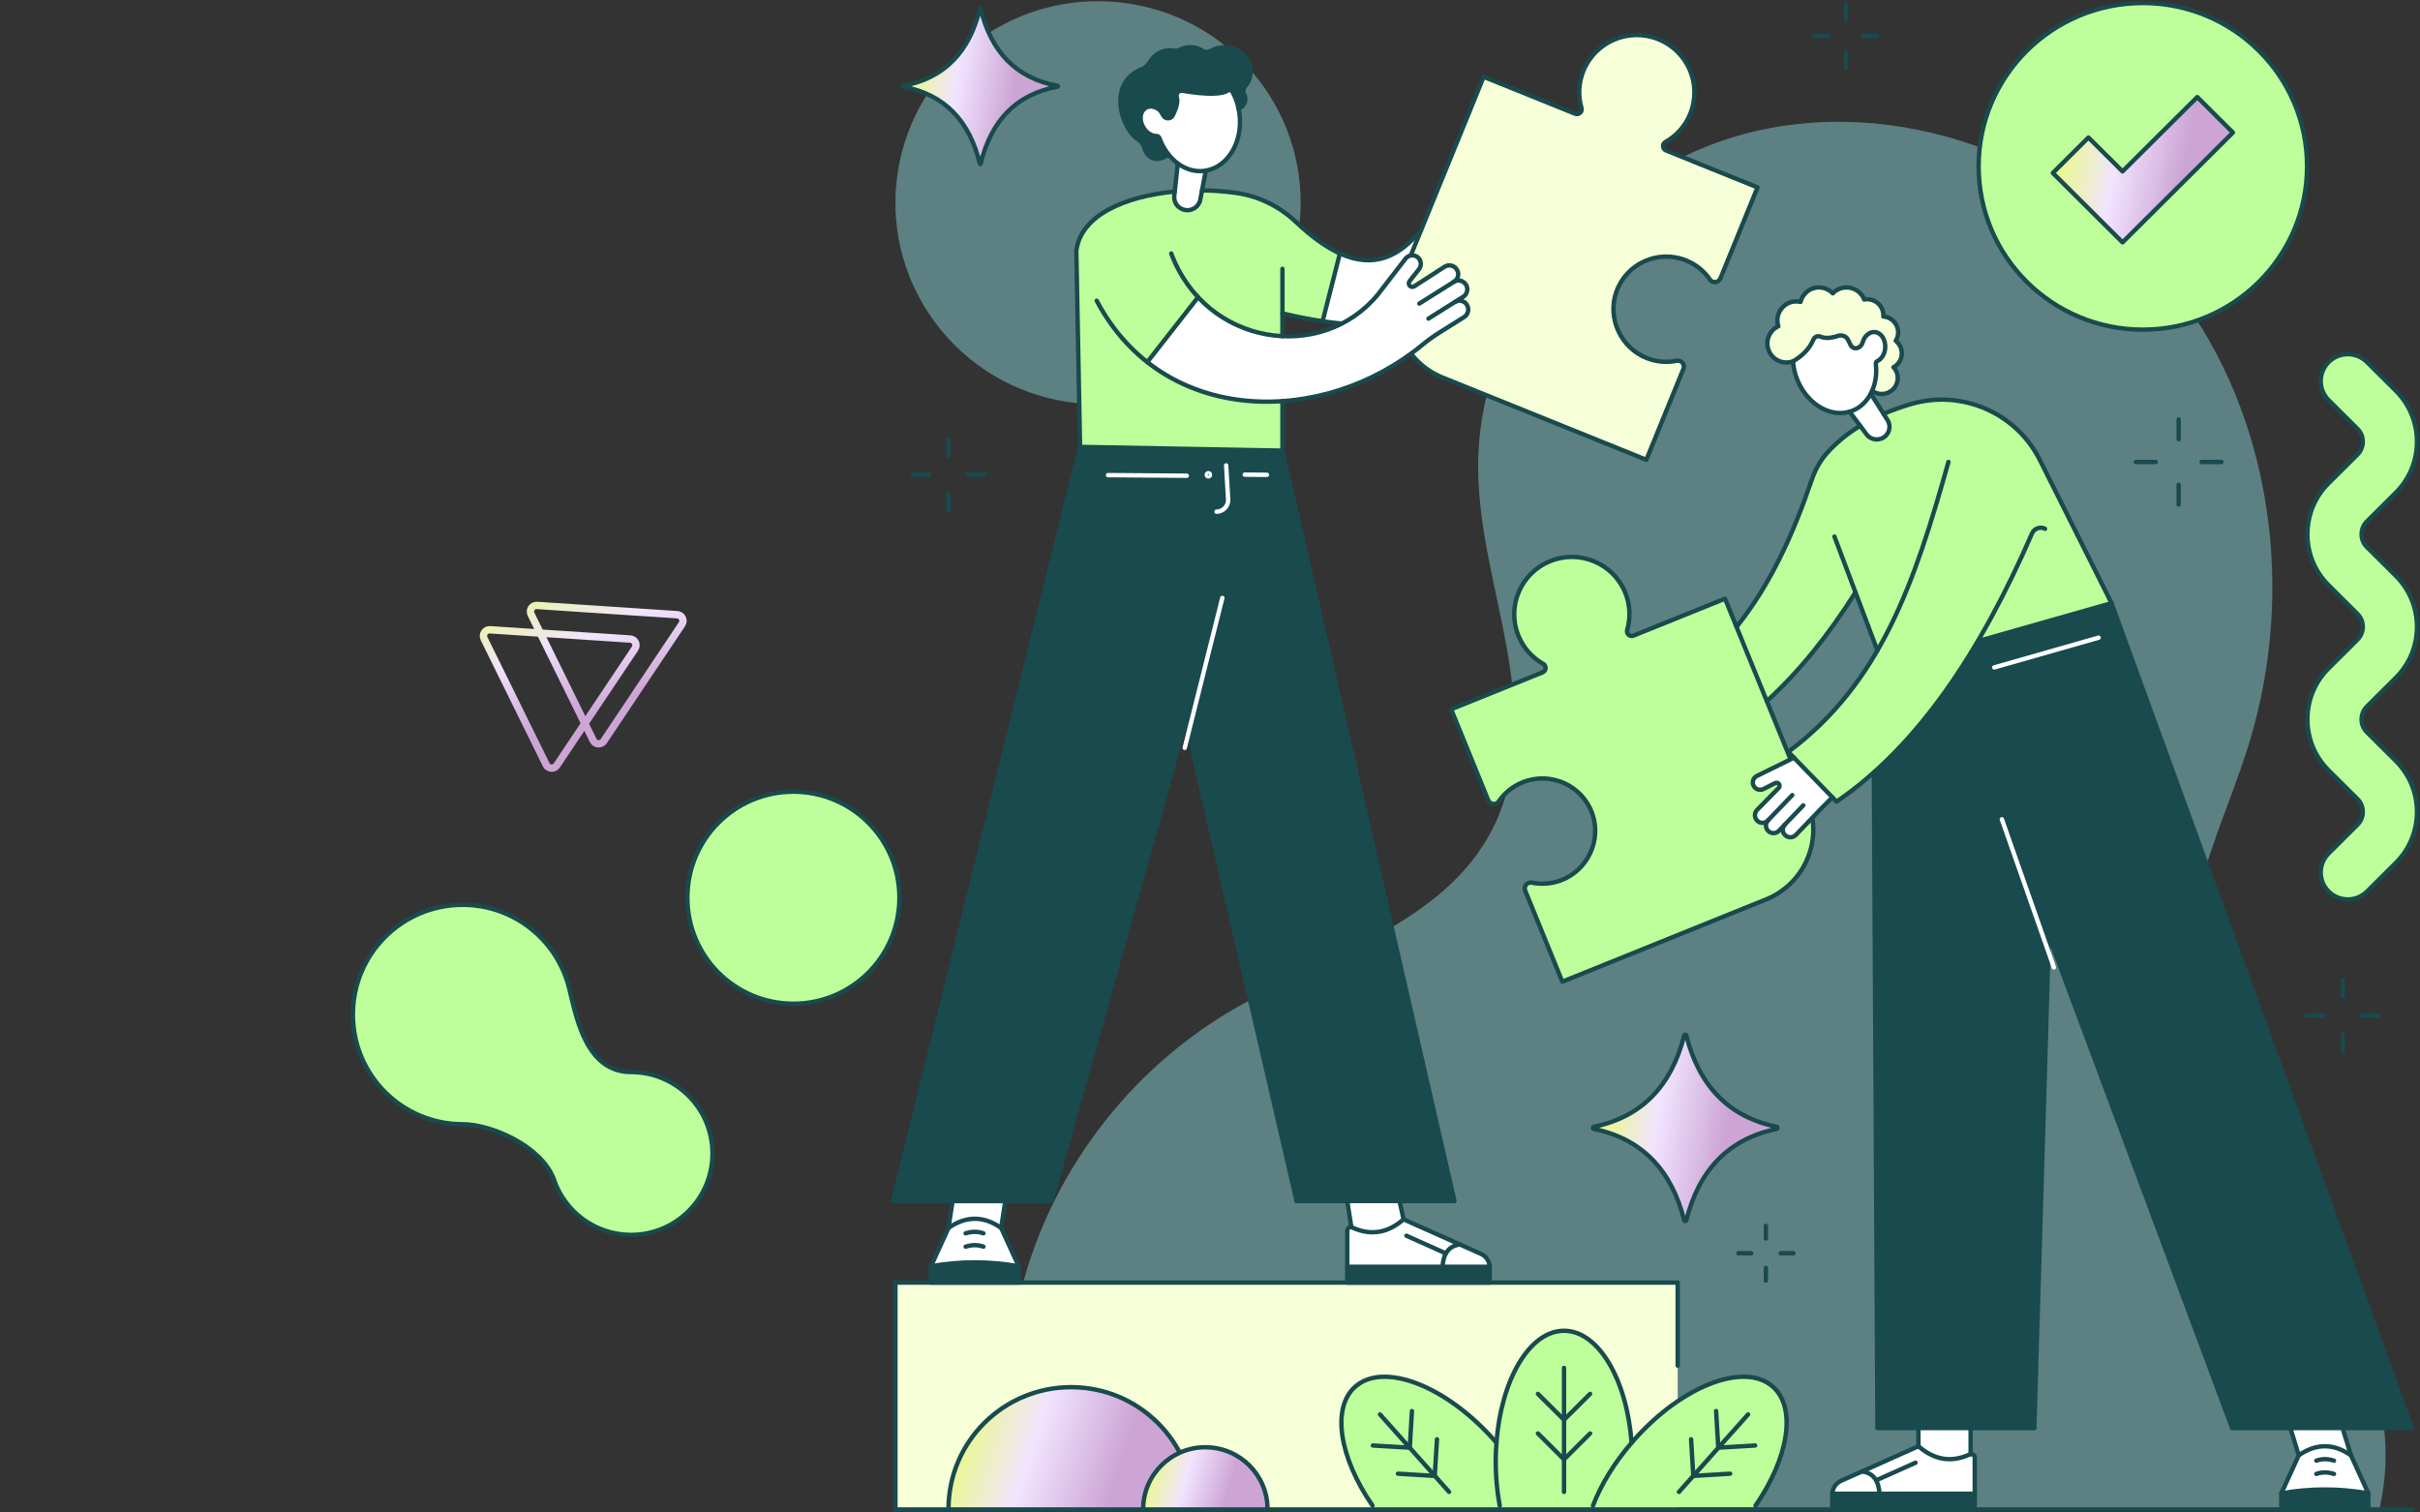 <svg width="552" height="345" viewBox="0 0 552 345" fill="none" xmlns="http://www.w3.org/2000/svg">
<rect x="0" y="0" width="552" height="345" fill="#333333" stroke="none"/>
<path d="M155.551 142.395L137.723 169.045C137.123 169.943 135.777 169.854 135.3 168.885L121.134 140.121C120.657 139.153 121.407 138.031 122.485 138.102L154.478 140.216C155.555 140.287 156.151 141.498 155.551 142.395Z" stroke="url(#paint0_linear_1913_21451)" stroke-width="1.683"/>
<path d="M144.834 147.946L127.007 174.596C126.406 175.493 125.06 175.404 124.583 174.436L110.417 145.672C109.94 144.703 110.69 143.582 111.768 143.653L143.761 145.767C144.838 145.838 145.434 147.049 144.834 147.946Z" stroke="url(#paint1_linear_1913_21451)" stroke-width="1.683"/>
<circle cx="180.973" cy="204.768" r="24.182" fill="#BFFF9B" stroke="#184A4E"/>
<path d="M126.279 268.844L126.274 268.829L126.268 268.814C124.761 265.01 121.143 261.922 117.172 259.793C113.196 257.661 108.768 256.438 105.524 256.438C91.704 256.438 80.5 245.234 80.5 231.414C80.5 217.594 91.704 206.391 105.524 206.391C117.257 206.391 127.106 214.467 129.811 225.364C129.931 225.848 130.054 226.361 130.182 226.899C130.939 230.063 131.889 234.039 133.602 237.392C135.617 241.336 138.75 244.536 143.949 244.536C154.207 244.536 162.522 252.851 162.522 263.108C162.522 273.366 154.207 281.681 143.949 281.681C135.694 281.681 128.696 276.295 126.279 268.844Z" fill="#BFFF9B" stroke="#184A4E"/>
<g clip-path="url(#clip0_1913_21451)">
<path d="M542.716 344.312H232.832C228.57 326.917 228.82 308.434 233.759 291.218C240.885 266.391 257.696 244.468 279.89 231.092C301.462 218.073 329.605 211.109 340.702 188.567C346.804 176.181 346.14 161.58 343.732 147.997C341.325 134.414 337.312 120.982 337.16 107.192C336.759 71.191 365.442 37.873 400.725 29.85C436.008 21.813 474.779 37.804 496.585 66.539C518.391 95.274 523.594 134.84 513.092 169.3C508.028 185.884 499.532 201.875 499.283 219.201C499.034 237.78 508.318 255.079 518.225 270.836C528.119 286.594 539.119 302.324 542.965 320.504C544.598 328.224 544.556 336.564 542.716 344.312Z" fill="#5D8083"/>
<path d="M382.682 292.553H204.245V344.326H382.682V292.553Z" fill="#F6FFD7"/>
<path d="M277.682 83.38C298.308 68.427 302.84 39.674 287.805 19.16C272.77 -1.354 243.862 -5.862 223.237 9.092C202.612 24.046 198.08 52.798 213.114 73.312C228.149 93.826 257.057 98.334 277.682 83.38Z" fill="#5D8083"/>
<path d="M204.245 344.312V292.553H382.682V311.503" stroke="#184A4E" stroke-linecap="round" stroke-linejoin="round"/>
<path d="M421.895 93.911L424.316 97.145L425.783 99.1C426.834 100.49 428.91 100.655 430.155 99.403C431.027 98.549 431.248 97.214 430.708 96.113C430.667 96.031 430.612 95.934 430.556 95.852L429.657 94.434L426.737 89.838C425.741 91.71 424.205 93.154 422.227 93.829C422.13 93.87 422.033 93.898 421.922 93.925L421.895 93.911Z" fill="white"/>
<path d="M403.589 80.26C404.572 82.269 406.924 83.178 408.986 82.421C411.241 81.086 412.791 79.448 413.607 77.508C413.884 76.875 414.589 76.517 415.212 76.792C416.305 77.274 417.689 77.15 419.28 76.613C420.165 76.31 421.134 76.737 421.549 77.563L422.13 78.719C422.421 79.324 423.127 79.6 423.763 79.352C424.316 79.145 424.718 78.65 424.884 78.072C425.036 77.549 425.271 77.081 425.576 76.71C426.115 76.049 426.849 75.664 427.623 75.732C429.09 75.829 430.169 77.439 430.045 79.338C429.948 80.742 429.215 81.898 428.246 82.366C427.997 82.49 427.872 82.751 427.9 83.026C428.149 85.242 427.831 87.375 427.056 89.164C428.398 90.169 430.335 90.141 431.65 88.985C433.172 87.65 433.324 85.352 431.996 83.838C431.982 83.825 431.954 83.811 431.927 83.797C432.162 83.673 432.369 83.522 432.563 83.343C434.085 82.008 434.237 79.71 432.909 78.196C432.771 78.031 432.605 77.893 432.439 77.755C433.269 76.448 433.186 74.686 432.093 73.462C431.428 72.719 430.543 72.292 429.616 72.237C429.685 71.287 429.381 70.31 428.703 69.526C427.803 68.521 426.475 68.122 425.23 68.342C425.05 67.888 424.815 67.461 424.469 67.076C422.891 65.273 420.138 65.094 418.325 66.663C418.228 66.746 418.173 66.842 418.076 66.925C416.471 65.273 413.842 65.122 412.085 66.663C411.379 67.269 410.936 68.053 410.729 68.893C409.567 68.631 408.308 68.824 407.256 69.581C405.651 70.709 405.084 72.705 405.665 74.453C405.651 74.453 405.623 74.453 405.609 74.466C403.437 75.526 402.552 78.113 403.617 80.274L403.589 80.26Z" fill="#F6FFD7"/>
<path d="M408.985 82.421C409.068 83.577 409.317 84.76 409.704 85.93C411.724 91.806 417.121 95.302 421.88 93.912C421.991 93.885 422.088 93.843 422.185 93.816C424.163 93.141 425.699 91.71 426.696 89.825C426.806 89.618 426.917 89.384 427.028 89.164C427.802 87.375 428.121 85.228 427.872 83.026C427.844 82.751 427.968 82.49 428.218 82.366C429.2 81.898 429.933 80.742 430.016 79.338C430.141 77.439 429.062 75.829 427.595 75.732C426.82 75.664 426.087 76.049 425.547 76.71C425.243 77.081 425.007 77.549 424.855 78.072C424.689 78.65 424.302 79.132 423.734 79.352C423.098 79.6 422.392 79.324 422.102 78.719L421.521 77.563C421.106 76.737 420.137 76.31 419.251 76.613C417.66 77.136 416.277 77.274 415.183 76.792C414.547 76.531 413.855 76.888 413.578 77.508C412.762 79.462 411.212 81.1 408.957 82.421H408.985Z" fill="white"/>
<path d="M382.682 156.006L383.969 157.327L392.713 166.355L393.696 167.36C405.028 159.598 414.741 148.602 423.237 135.115L428.246 148.355C423.14 157.19 416.692 164.952 407.92 171.488L409.207 172.823L417.951 181.851L418.92 182.856C421.853 180.847 424.69 178.617 427.429 176.181C428.481 175.232 429.519 174.268 430.543 173.264C431.553 172.259 432.563 171.255 433.545 170.195C434.085 169.617 434.638 169.025 435.164 168.433C435.635 167.91 436.091 167.387 436.548 166.851C437.087 166.245 437.613 165.612 438.139 164.979C438.554 164.484 438.955 163.974 439.357 163.465C439.481 163.314 439.592 163.176 439.716 163.025C439.993 162.667 440.284 162.309 440.547 161.951C441.266 161.029 441.958 160.107 442.65 159.171C442.899 158.841 443.148 158.511 443.369 158.167C444.531 156.57 445.652 154.933 446.759 153.254C447.077 152.786 447.382 152.332 447.672 151.864C448.046 151.313 448.392 150.749 448.752 150.171C449.042 149.717 449.333 149.249 449.609 148.795C450.135 147.955 450.647 147.116 451.145 146.249L481.641 137.579L465.3 104.949C459.904 94.16 447.479 88.751 435.856 92.178C433.67 92.825 431.594 93.568 429.629 94.421L430.529 95.839C430.584 95.935 430.64 96.018 430.681 96.1C431.221 97.201 431.013 98.522 430.128 99.389C428.882 100.642 426.807 100.49 425.755 99.087L424.289 97.132C421.397 98.88 418.865 100.944 416.72 103.339C415.101 105.156 413.953 107.344 413.164 109.642C406.744 128.441 398.47 144.198 382.654 156.006H382.682Z" fill="#BFFF9B"/>
<path d="M427.43 176.181L428.246 325.732H464.041L467.348 213.517L509.149 325.732H550.146L481.641 137.578L451.146 146.248C444.158 158.084 436.34 168.226 427.43 176.181Z" fill="#184A4E"/>
<path d="M520.369 340.637C526.983 339.468 533.597 339.468 540.211 340.637L536.254 331.967C532.282 329.201 528.311 329.201 524.34 331.967L520.369 340.637Z" fill="white"/>
<path d="M522.486 325.898L524.34 331.967C525.987 331.362 528.062 331.004 530.29 331.004C532.518 331.004 534.607 331.362 536.254 331.967L534.4 325.912H522.486V325.898Z" fill="white"/>
<path d="M520.369 340.637V344.312H540.211V340.637C533.597 339.467 526.983 339.467 520.369 340.637Z" fill="#184A4E"/>
<path d="M449.498 325.732V331.691C449.429 331.691 449.36 331.719 449.277 331.76C444.988 333.714 441.113 332.971 437.585 329.889V325.732H449.498Z" fill="white"/>
<path d="M417.951 344.311V340.843C417.951 339.522 418.74 338.311 419.944 337.774L437.599 329.889C441.127 332.971 445.002 333.715 449.291 331.76C449.831 331.513 450.439 331.884 450.439 332.476V344.311H417.951Z" fill="white"/>
<path d="M450.439 340.721H417.951V344.326H450.439V340.721Z" fill="#184A4E"/>
<path d="M339.498 182.553C339.899 183.544 341.255 183.695 341.864 182.8C343.15 180.915 345.005 179.374 347.288 178.452C353.652 175.878 360.93 179.112 363.214 185.635C365.33 191.663 362.162 198.448 356.171 200.76C353.943 201.613 351.632 201.778 349.446 201.338C348.381 201.118 347.495 202.15 347.896 203.154L356.364 223.921L402.828 205.164C411.669 201.599 415.931 191.567 412.333 182.773L393.474 136.56L372.609 144.982C371.778 145.313 370.907 144.556 371.156 143.703C371.944 140.991 371.861 138.005 370.713 135.184C367.987 128.496 360.322 125.275 353.597 128C346.872 130.711 343.635 138.335 346.361 145.024C347.509 147.845 349.543 150.047 352.02 151.437C352.795 151.877 352.698 153.033 351.868 153.364L331.002 161.786L339.47 182.553H339.498Z" fill="#BFFF9B"/>
<path d="M339.498 182.553C339.899 183.544 341.255 183.695 341.864 182.8C343.15 180.915 345.005 179.374 347.288 178.452C353.652 175.878 360.93 179.112 363.214 185.635C365.33 191.663 362.162 198.448 356.171 200.76C353.943 201.613 351.632 201.778 349.446 201.338C348.381 201.118 347.495 202.15 347.896 203.154L356.364 223.921L402.828 205.164C411.669 201.599 415.931 191.567 412.333 182.773L393.474 136.56L372.609 144.982C371.778 145.313 370.907 144.556 371.156 143.703C371.944 140.991 371.861 138.005 370.713 135.184C367.987 128.496 360.322 125.275 353.597 128C346.872 130.711 343.635 138.335 346.361 145.024C347.509 147.845 349.543 150.047 352.02 151.437C352.795 151.877 352.698 153.033 351.868 153.364L331.002 161.786L339.47 182.553H339.498Z" stroke="#184A4E" stroke-linecap="round" stroke-linejoin="round"/>
<path d="M405.692 179.76L400.766 184.783C400.116 185.471 400.13 186.586 400.821 187.219C401.209 187.618 401.748 187.77 402.247 187.687C402.606 187.646 402.966 187.467 403.257 187.178C402.634 187.866 402.675 188.926 403.34 189.559C403.672 189.875 404.101 190.027 404.53 190.027C404.986 190.027 405.443 189.848 405.789 189.504L407.103 188.141C406.494 188.829 406.522 189.875 407.186 190.508C407.601 190.88 408.141 191.045 408.625 190.962C409.013 190.921 409.345 190.729 409.649 190.453L415.184 184.659L417.951 181.866L409.206 172.838C408.999 172.948 408.777 173.072 408.542 173.168L405.872 174.489L403.215 175.797L402.44 176.182L400.738 177.008C399.908 177.421 399.576 178.412 399.991 179.237C400.185 179.623 400.489 179.87 400.849 180.035C401.112 180.146 401.43 180.187 401.735 180.146C401.915 180.118 402.067 180.063 402.247 179.98L404.903 178.645C405.609 178.274 406.273 179.196 405.706 179.76H405.692Z" fill="white"/>
<path d="M520.369 340.637V344.312H540.211V340.637C533.597 339.467 526.983 339.467 520.369 340.637Z" stroke="#184A4E" stroke-linecap="round" stroke-linejoin="round"/>
<path d="M532.38 333.178C530.941 332.724 529.599 332.724 528.354 333.178" stroke="#184A4E" stroke-linecap="round" stroke-linejoin="round"/>
<path d="M532.38 336.206C530.941 335.752 529.599 335.752 528.354 336.206" stroke="#184A4E" stroke-linecap="round" stroke-linejoin="round"/>
<path d="M522.486 325.898L524.34 331.967" stroke="#184A4E" stroke-linecap="round" stroke-linejoin="round"/>
<path d="M536.254 331.967L534.386 325.898" stroke="#184A4E" stroke-linecap="round" stroke-linejoin="round"/>
<path d="M540.211 340.637L536.254 331.967C532.282 329.201 528.311 329.201 524.34 331.967L520.369 340.637" stroke="#184A4E" stroke-linecap="round" stroke-linejoin="round"/>
<path d="M417.951 344.311V340.843C417.951 339.522 418.74 338.311 419.944 337.774L437.599 329.889C441.127 332.971 445.002 333.715 449.291 331.76C449.831 331.513 450.439 331.884 450.439 332.476V344.311H417.951Z" stroke="#184A4E" stroke-linecap="round" stroke-linejoin="round"/>
<path d="M436.935 333.646L428.024 337.624" stroke="#184A4E" stroke-linecap="round" stroke-linejoin="round"/>
<path d="M450.439 340.721H417.951" stroke="#184A4E" stroke-linecap="round" stroke-linejoin="round"/>
<path d="M424.731 335.643C427.277 335.959 428.537 337.734 428.716 340.721" stroke="#184A4E" stroke-linecap="round" stroke-linejoin="round"/>
<path d="M449.499 325.732V331.705" stroke="#184A4E" stroke-linecap="round" stroke-linejoin="round"/>
<path d="M437.599 329.889L437.585 325.732" stroke="#184A4E" stroke-linecap="round" stroke-linejoin="round"/>
<path d="M421.881 93.898L425.769 99.086C426.821 100.49 428.896 100.641 430.141 99.389C431.027 98.522 431.234 97.201 430.695 96.1C430.653 96.017 430.598 95.921 430.543 95.825L426.724 89.797" stroke="#184A4E" stroke-linecap="round" stroke-linejoin="round"/>
<path d="M408.985 82.422C406.91 83.165 404.571 82.27 403.575 80.247C402.523 78.1 403.409 75.499 405.581 74.44C405.595 74.44 405.623 74.44 405.637 74.426C405.055 72.678 405.637 70.683 407.228 69.554C408.279 68.797 409.538 68.605 410.701 68.866C410.908 68.04 411.351 67.242 412.057 66.637C413.814 65.095 416.457 65.247 418.062 66.912C418.145 66.829 418.228 66.719 418.311 66.65C420.123 65.068 422.877 65.247 424.454 67.049C424.8 67.435 425.049 67.861 425.215 68.316C426.461 68.095 427.789 68.494 428.674 69.499C429.352 70.27 429.657 71.247 429.588 72.196C430.515 72.265 431.4 72.678 432.064 73.435C433.158 74.66 433.241 76.421 432.41 77.743C432.576 77.88 432.742 78.018 432.881 78.183C434.223 79.697 434.071 81.995 432.549 83.33C432.355 83.509 432.134 83.646 431.898 83.77C431.926 83.798 431.94 83.798 431.968 83.825C433.296 85.339 433.144 87.651 431.622 88.972C430.293 90.115 428.384 90.156 427.028 89.137" stroke="#184A4E" stroke-linecap="round" stroke-linejoin="round"/>
<path d="M425.575 76.709C425.271 77.08 425.036 77.548 424.884 78.071C424.718 78.649 424.33 79.131 423.763 79.351C423.14 79.599 422.435 79.324 422.13 78.718L421.563 77.562C421.148 76.722 420.179 76.31 419.294 76.599C417.702 77.135 416.319 77.259 415.212 76.778C414.589 76.502 413.884 76.86 413.607 77.507C412.79 79.461 411.241 81.099 408.985 82.42C409.068 83.576 409.304 84.76 409.705 85.929C411.739 91.792 417.121 95.301 421.881 93.911C421.992 93.884 422.089 93.856 422.199 93.815C424.178 93.141 425.714 91.696 426.71 89.824C426.821 89.618 426.945 89.397 427.028 89.163C427.817 87.374 428.135 85.241 427.872 83.025C427.845 82.75 427.969 82.489 428.218 82.365C429.187 81.897 429.934 80.741 430.017 79.351C430.141 77.452 429.062 75.828 427.609 75.745C426.835 75.69 426.101 76.076 425.562 76.722" stroke="#184A4E" stroke-linecap="round" stroke-linejoin="round"/>
<path d="M444.435 105.375C436.686 133.023 428.993 155.772 407.906 171.501L418.92 182.855C437.558 170.098 451.837 148.546 463.488 121.697C463.986 120.541 465.356 120.045 466.476 120.61" stroke="#184A4E" stroke-linecap="round" stroke-linejoin="round"/>
<path d="M428.232 148.367L418.436 122.398" stroke="#184A4E" stroke-linecap="round" stroke-linejoin="round"/>
<path d="M464.027 325.734H428.246L427.43 176.168" stroke="#184A4E" stroke-linecap="round" stroke-linejoin="round"/>
<path d="M481.627 137.578L550.146 325.732H509.148L467.348 213.531" stroke="#184A4E" stroke-linecap="round" stroke-linejoin="round"/>
<path d="M464.027 325.747L467.348 213.518" stroke="#184A4E" stroke-linecap="round" stroke-linejoin="round"/>
<path d="M408.819 181.357L403.298 187.109C403.298 187.109 403.257 187.151 403.257 187.164C402.98 187.44 402.62 187.632 402.261 187.674C401.749 187.756 401.209 187.605 400.835 187.206C400.144 186.559 400.13 185.444 400.78 184.756L405.706 179.747C406.273 179.182 405.609 178.26 404.903 178.632L402.247 179.967C402.081 180.049 401.915 180.104 401.735 180.132C401.43 180.173 401.112 180.132 400.849 180.022C400.489 179.87 400.185 179.609 399.991 179.224C399.576 178.398 399.922 177.407 400.752 176.994L402.454 176.155L403.229 175.769L405.9 174.462L408.57 173.141C408.791 173.044 409.013 172.921 409.22 172.811" stroke="#184A4E" stroke-linecap="round" stroke-linejoin="round"/>
<path d="M403.298 187.122C402.634 187.81 402.648 188.897 403.34 189.558C404.032 190.219 405.125 190.191 405.775 189.503L411.324 183.709" stroke="#184A4E" stroke-linecap="round" stroke-linejoin="round"/>
<path d="M407.09 188.127C407.09 188.127 407.09 188.127 407.09 188.141C406.481 188.829 406.508 189.875 407.186 190.508C407.602 190.866 408.127 191.045 408.625 190.962C409.013 190.921 409.359 190.728 409.649 190.439L415.198 184.645L417.965 181.852" stroke="#184A4E" stroke-linecap="round" stroke-linejoin="round"/>
<path d="M429.629 94.407C431.58 93.568 433.669 92.825 435.855 92.178C447.478 88.751 459.903 94.16 465.3 104.949L481.641 137.579L451.145 146.249" stroke="#184A4E" stroke-linecap="round" stroke-linejoin="round"/>
<path d="M396.117 142.974C403.769 133.409 408.888 122.207 413.192 109.642C413.966 107.33 415.115 105.156 416.734 103.339C418.892 100.931 421.41 98.881 424.302 97.133" stroke="#184A4E" stroke-linecap="round" stroke-linejoin="round"/>
<path d="M403.021 159.915C410.479 153.102 417.162 144.735 423.237 135.102" stroke="#184A4E" stroke-linecap="round" stroke-linejoin="round"/>
<path d="M478.693 145.451L454.895 152.236" stroke="white" stroke-linecap="round" stroke-linejoin="round"/>
<path d="M468.496 220.675L456.624 186.875" stroke="white" stroke-linecap="round" stroke-linejoin="round"/>
<path d="M305.626 57.829L301.683 73.297C298.763 72.871 295.691 72.265 292.509 71.508V76.683C285.452 76.352 278.451 73.338 273.262 67.792L261.681 82.614C270.481 89.509 281.453 92.275 292.509 91.504V102.803L246.35 101.936L245.492 57.209C246.488 49.09 256.644 44.755 267.963 43.695L267.866 44.658C267.866 44.727 267.866 44.782 267.866 44.851V44.892C267.866 44.892 267.866 44.961 267.866 44.989C267.866 46.255 268.668 47.397 269.886 47.796C271.007 48.181 272.169 47.865 272.958 47.122C273.027 47.067 273.082 47.012 273.138 46.943C273.193 46.874 273.248 46.819 273.304 46.736C273.345 46.668 273.401 46.599 273.442 46.53C273.539 46.379 273.608 46.227 273.677 46.062C273.705 45.98 273.733 45.897 273.76 45.801C273.788 45.718 273.802 45.622 273.829 45.539L274.217 43.434C275.504 43.434 276.777 43.489 278.036 43.585C279.406 43.681 280.775 43.833 282.104 44.025C287.196 44.755 291.914 47.108 295.65 50.645C299.316 54.127 302.637 56.439 305.654 57.815L305.626 57.829Z" fill="#BFFF9B"/>
<path d="M203.691 273.975L239.819 273.961L270.467 164.58L295.76 273.961L331.749 273.947L292.522 102.803L246.363 101.936L203.691 273.975Z" fill="#184A4E"/>
<path d="M232.361 288.838C225.692 287.655 219.023 287.655 212.354 288.838L216.352 280.099C220.351 277.305 224.364 277.305 228.362 280.099L232.361 288.838Z" fill="white"/>
<path d="M229.304 273.975L228.363 280.099C226.702 279.479 224.613 279.122 222.358 279.122C220.102 279.122 218.013 279.479 216.353 280.099L217.293 273.988H229.304V273.975Z" fill="white"/>
<path d="M232.361 288.837V292.553H212.354V288.837C219.023 287.653 225.692 287.653 232.361 288.837Z" fill="#184A4E"/>
<path d="M307.313 273.975L308.241 279.934C308.31 279.934 308.379 279.961 308.462 280.002C312.751 281.957 316.625 281.213 320.154 278.131L319.227 273.975H307.313Z" fill="white"/>
<path d="M339.802 292.553V289.085C339.802 287.764 339.013 286.553 337.809 286.016L320.154 278.131C316.625 281.214 312.751 281.957 308.462 280.002C307.922 279.755 307.313 280.126 307.313 280.718V292.553H339.802Z" fill="white"/>
<path d="M307.314 292.539H339.803V288.934H307.314V292.539Z" fill="#184A4E"/>
<path d="M275.033 38.946L273.995 44.451L273.801 45.524C273.469 47.313 271.601 48.387 269.872 47.781C268.654 47.368 267.852 46.24 267.852 44.974C267.852 44.919 267.852 44.85 267.852 44.781C267.852 44.74 267.852 44.685 267.852 44.657L268.64 37.322C270.411 38.616 272.501 39.263 274.659 39.001C274.784 38.987 274.894 38.96 275.005 38.946H275.033Z" fill="white"/>
<path d="M275.033 38.946C274.922 38.946 274.812 38.973 274.687 39.001C272.529 39.276 270.439 38.615 268.668 37.322C267.893 36.744 267.174 36.056 266.537 35.244C265.846 34.377 265.251 33.386 264.78 32.299C264.656 32.037 264.559 31.776 264.462 31.514C264.365 31.253 264.102 31.06 263.812 31.06C262.705 31.06 261.501 30.317 260.781 29.051C259.785 27.331 260.048 25.349 261.376 24.592C262.082 24.193 262.926 24.22 263.729 24.592C264.296 24.867 264.836 25.294 265.278 26.257C265.486 26.711 265.943 27.028 266.441 27C266.911 27 267.34 26.711 267.534 26.285C268.226 24.785 268.765 23.518 268.419 22.073C268.226 21.303 268.876 20.573 269.665 20.711C275.241 21.633 278.645 21.592 280.056 20.656C280.416 20.422 280.9 20.532 281.094 20.904C281.744 22.073 282.242 23.381 282.533 24.798C282.616 25.184 282.685 25.596 282.726 25.996C283.529 32.381 280.111 38.079 275.047 38.946H275.033Z" fill="white"/>
<path d="M283.819 21.565C283.972 21.867 284.055 22.225 284.055 22.597C284.055 23.601 283.418 24.455 282.519 24.799C282.228 23.381 281.744 22.074 281.08 20.904C280.886 20.532 280.402 20.409 280.042 20.656C278.631 21.592 275.227 21.633 269.651 20.711C268.862 20.574 268.212 21.303 268.405 22.074C268.751 23.505 268.212 24.771 267.52 26.285C267.326 26.712 266.897 26.987 266.427 27.001C265.929 27.014 265.472 26.712 265.264 26.258C264.822 25.294 264.296 24.867 263.715 24.592C262.912 24.235 262.068 24.207 261.363 24.592C260.034 25.349 259.771 27.345 260.768 29.051C261.473 30.303 262.677 31.047 263.798 31.06C264.088 31.06 264.351 31.253 264.448 31.515C264.545 31.776 264.642 32.038 264.766 32.299C265.237 33.386 265.832 34.377 266.524 35.244C266.081 35.657 263.424 37.377 261.639 35.051C261.39 34.749 261.224 34.418 261.155 34.116C260.92 33.207 260.449 32.395 259.675 31.872C255.731 29.313 252.563 18.936 260.394 15.84C261.252 15.496 261.902 14.849 262.373 14.064C263.272 12.537 264.946 11.505 266.856 11.505C267.132 11.505 267.423 11.518 267.686 11.573C268.239 11.67 268.793 11.518 269.291 11.284C269.969 10.968 270.716 10.803 271.505 10.803C272.487 10.803 273.414 11.078 274.189 11.546C274.826 11.931 275.6 11.959 276.251 11.601C277.136 11.092 278.202 10.803 279.322 10.803C282.602 10.803 285.258 13.266 285.258 16.308C285.258 17.574 284.802 18.743 284.013 19.679C283.556 20.216 283.487 20.945 283.806 21.578L283.819 21.565Z" fill="#184A4E"/>
<path d="M324.126 52.488L321.621 58.31C321.234 58.406 320.874 58.64 320.597 58.998L314.398 67.021C314.398 67.021 314.371 67.049 314.357 67.062C311.991 69.98 309.141 72.237 306.041 73.82C304.685 73.709 303.108 73.517 301.683 73.296L305.626 57.828C313.458 61.392 319.269 58.461 324.126 52.488Z" fill="white"/>
<path d="M392.395 63.512C391.994 64.503 390.638 64.654 390.029 63.759C388.743 61.874 386.889 60.333 384.605 59.411C378.241 56.837 370.963 60.071 368.68 66.594C366.563 72.622 369.731 79.407 375.722 81.719C377.95 82.572 380.261 82.737 382.447 82.297C383.512 82.077 384.398 83.109 383.997 84.114L375.529 104.88L329.065 86.123C320.224 82.558 315.962 72.526 319.56 63.732L338.419 17.519L359.285 25.941C360.115 26.272 360.986 25.515 360.737 24.662C359.949 21.95 360.032 18.964 361.18 16.143C363.906 9.455 371.571 6.234 378.296 8.959C385.021 11.67 388.258 19.294 385.533 25.983C384.384 28.804 382.35 31.006 379.873 32.396C379.099 32.836 379.195 33.992 380.026 34.322L400.891 42.745L392.423 63.512H392.395Z" fill="#F6FFD7"/>
<path d="M392.395 63.512C391.994 64.503 390.638 64.654 390.029 63.759C388.743 61.874 386.889 60.333 384.605 59.411C378.241 56.837 370.963 60.071 368.68 66.594C366.563 72.622 369.731 79.407 375.722 81.719C377.95 82.572 380.261 82.737 382.447 82.297C383.512 82.077 384.398 83.109 383.997 84.114L375.529 104.88L329.065 86.123C320.224 82.558 315.962 72.526 319.56 63.732L338.419 17.519L359.285 25.941C360.115 26.272 360.986 25.515 360.737 24.662C359.949 21.95 360.032 18.964 361.18 16.143C363.906 9.455 371.571 6.234 378.296 8.959C385.021 11.67 388.258 19.294 385.533 25.983C384.384 28.804 382.35 31.006 379.873 32.396C379.099 32.836 379.195 33.992 380.026 34.322L400.891 42.745L392.423 63.512H392.395Z" stroke="#184A4E" stroke-linecap="round" stroke-linejoin="round"/>
<path d="M334.765 71.272C334.641 71.685 334.35 72.043 333.949 72.305L331.472 73.86L328.663 75.621L328.553 75.69C327.183 76.557 325.827 77.479 324.568 78.525C320.016 82.31 314.91 85.323 309.514 87.512C304.034 89.727 298.264 91.09 292.522 91.489C281.481 92.26 270.494 89.493 261.694 82.599L273.276 67.777C278.464 73.323 285.466 76.337 292.522 76.667C297.185 76.887 301.862 75.952 306.054 73.805C309.154 72.222 312.004 69.979 314.37 67.047C314.37 67.047 314.398 67.034 314.412 67.006L320.61 58.983C320.873 58.625 321.247 58.405 321.634 58.295C321.98 58.199 322.354 58.199 322.7 58.295C322.921 58.35 323.143 58.474 323.35 58.625C324.014 59.162 324.25 60.056 323.973 60.813C323.89 61.02 323.793 61.185 323.668 61.364L321.51 64.089C320.929 64.832 321.828 65.795 322.603 65.272L329.507 60.813C330.448 60.222 331.721 60.497 332.275 61.446C332.648 61.983 332.704 62.63 332.482 63.18C332.344 63.58 332.067 63.951 331.68 64.213C331.652 64.226 331.638 64.24 331.611 64.254C332.275 63.813 333.119 63.841 333.755 64.24C334.004 64.391 334.226 64.612 334.392 64.873C334.613 65.217 334.71 65.589 334.71 65.947C334.71 66.18 334.668 66.442 334.585 66.662L334.475 66.91C334.323 67.199 334.073 67.46 333.783 67.653L331.915 68.837C332.482 68.506 333.146 68.479 333.7 68.727C334.06 68.878 334.378 69.139 334.599 69.497C334.931 70.048 335.001 70.695 334.779 71.259L334.765 71.272Z" fill="white"/>
<path d="M232.361 288.837V292.553H212.354V288.837C219.023 287.653 225.692 287.653 232.361 288.837Z" stroke="#184A4E" stroke-linecap="round" stroke-linejoin="round"/>
<path d="M220.254 281.323C221.707 280.869 223.063 280.869 224.322 281.323" stroke="#184A4E" stroke-linecap="round" stroke-linejoin="round"/>
<path d="M220.254 284.364C221.707 283.91 223.063 283.91 224.322 284.364" stroke="#184A4E" stroke-linecap="round" stroke-linejoin="round"/>
<path d="M229.303 273.975L228.362 280.099" stroke="#184A4E" stroke-linecap="round" stroke-linejoin="round"/>
<path d="M216.353 280.085L217.28 273.975" stroke="#184A4E" stroke-linecap="round" stroke-linejoin="round"/>
<path d="M212.354 288.838L216.352 280.099C220.365 277.305 224.364 277.305 228.362 280.099L232.361 288.838" stroke="#184A4E" stroke-linecap="round" stroke-linejoin="round"/>
<path d="M339.802 292.553V289.085C339.802 287.764 339.013 286.553 337.809 286.016L320.154 278.131C316.625 281.214 312.751 281.957 308.462 280.002C307.922 279.755 307.313 280.126 307.313 280.718V292.553H339.802Z" stroke="#184A4E" stroke-linecap="round" stroke-linejoin="round"/>
<path d="M320.805 281.873L329.715 285.864" stroke="#184A4E" stroke-linecap="round" stroke-linejoin="round"/>
<path d="M307.313 288.947H339.802" stroke="#184A4E" stroke-linecap="round" stroke-linejoin="round"/>
<path d="M333.022 283.869C330.476 284.186 329.217 285.961 329.037 288.947" stroke="#184A4E" stroke-linecap="round" stroke-linejoin="round"/>
<path d="M307.313 273.975L308.241 279.934" stroke="#184A4E" stroke-linecap="round" stroke-linejoin="round"/>
<path d="M320.155 278.131L319.228 273.975" stroke="#184A4E" stroke-linecap="round" stroke-linejoin="round"/>
<path d="M267.16 57.828C275.047 78.911 301.544 82.861 314.384 67.062C314.384 67.062 314.398 67.049 314.412 67.021L320.611 58.998C321.123 58.351 321.953 58.103 322.7 58.323C322.922 58.379 323.143 58.502 323.351 58.654C324.015 59.19 324.236 60.085 323.973 60.842C323.89 61.048 323.793 61.213 323.683 61.392L321.524 64.117C320.943 64.847 321.842 65.81 322.617 65.301L329.522 60.842C330.449 60.25 331.722 60.525 332.289 61.475C332.663 62.012 332.704 62.658 332.496 63.223C332.358 63.622 332.081 63.993 331.68 64.241C331.652 64.255 331.625 64.269 331.611 64.296L323.738 69.251" stroke="#184A4E" stroke-linecap="round" stroke-linejoin="round"/>
<path d="M325.827 72.678L331.625 69.031L331.86 68.88C331.86 68.88 331.874 68.88 331.888 68.88L333.756 67.696C334.364 67.325 334.683 66.65 334.683 65.99C334.683 65.618 334.586 65.26 334.378 64.916C334.212 64.655 333.991 64.435 333.742 64.283C333.105 63.884 332.261 63.87 331.597 64.297" stroke="#184A4E" stroke-linecap="round" stroke-linejoin="round"/>
<path d="M250.155 68.59C265.376 97.408 301.904 97.366 324.582 78.54C325.841 77.494 327.183 76.572 328.567 75.705L328.678 75.636L333.963 72.319C334.365 72.058 334.655 71.7 334.78 71.273C335.001 70.723 334.918 70.076 334.6 69.526C334.033 68.604 332.843 68.328 331.916 68.865C331.916 68.865 331.902 68.865 331.888 68.865" stroke="#184A4E" stroke-linecap="round" stroke-linejoin="round"/>
<path d="M292.522 76.669V61.324" stroke="#184A4E" stroke-linecap="round" stroke-linejoin="round"/>
<path d="M274.189 43.434C275.476 43.434 276.749 43.489 278.008 43.585C279.378 43.681 280.748 43.833 282.076 44.025C287.168 44.755 291.886 47.108 295.622 50.645C299.289 54.127 302.61 56.439 305.626 57.815C313.458 61.379 319.269 58.448 324.126 52.475" stroke="#184A4E" stroke-linecap="round" stroke-linejoin="round"/>
<path d="M292.523 91.491V102.789L246.364 101.936L245.506 57.21C246.502 49.09 256.658 44.755 267.976 43.695" stroke="#184A4E" stroke-linecap="round" stroke-linejoin="round"/>
<path d="M305.626 57.828L301.683 73.283" stroke="#184A4E" stroke-linecap="round" stroke-linejoin="round"/>
<path d="M261.694 82.599L273.276 67.791" stroke="#184A4E" stroke-linecap="round" stroke-linejoin="round"/>
<path d="M246.35 101.936L203.691 273.975L239.819 273.961" stroke="#184A4E" stroke-linecap="round" stroke-linejoin="round"/>
<path d="M295.76 273.961L331.749 273.947L292.522 102.803" stroke="#184A4E" stroke-linecap="round" stroke-linejoin="round"/>
<path d="M270.467 164.58L239.819 273.96" stroke="#184A4E" stroke-linecap="round" stroke-linejoin="round"/>
<path d="M270.467 164.58L295.76 273.96" stroke="#184A4E" stroke-linecap="round" stroke-linejoin="round"/>
<path d="M305.861 73.779C301.738 73.421 297.255 72.609 292.522 71.494" stroke="#184A4E" stroke-linecap="round" stroke-linejoin="round"/>
<path d="M275.033 38.932L273.788 45.525C273.456 47.3 271.588 48.387 269.858 47.782C268.64 47.369 267.838 46.24 267.838 44.974C267.838 44.878 267.838 44.754 267.852 44.644L268.654 37.309" stroke="#184A4E" stroke-linecap="round" stroke-linejoin="round"/>
<path d="M263.729 24.578C264.31 24.84 264.836 25.28 265.278 26.243C265.486 26.698 265.943 27 266.441 26.987C266.911 26.987 267.34 26.698 267.534 26.271C268.226 24.771 268.765 23.505 268.419 22.06C268.239 21.289 268.876 20.56 269.665 20.697C275.227 21.619 278.631 21.578 280.056 20.642C280.416 20.408 280.886 20.518 281.094 20.89C281.744 22.06 282.228 23.367 282.519 24.771C282.602 25.17 282.671 25.569 282.726 25.968C283.529 32.354 280.111 38.051 275.047 38.918C274.936 38.932 274.826 38.946 274.701 38.973C272.556 39.249 270.453 38.602 268.682 37.308C267.049 36.111 265.693 34.377 264.78 32.285C264.656 32.023 264.559 31.762 264.462 31.5C264.365 31.225 264.102 31.033 263.812 31.033C262.705 31.033 261.501 30.29 260.781 29.037C259.785 27.331 260.048 25.335 261.376 24.578C262.082 24.179 262.94 24.207 263.729 24.578Z" stroke="#184A4E" stroke-linecap="round" stroke-linejoin="round"/>
<path d="M282.519 24.785C283.418 24.455 284.055 23.588 284.055 22.583C284.055 22.212 283.972 21.868 283.82 21.565C283.515 20.932 283.584 20.202 284.027 19.666C284.802 18.73 285.272 17.574 285.272 16.294C285.272 13.253 282.602 10.789 279.323 10.789C278.202 10.789 277.136 11.078 276.251 11.587C275.614 11.945 274.826 11.918 274.189 11.532C273.401 11.051 272.487 10.775 271.491 10.775C270.702 10.775 269.955 10.954 269.277 11.271C268.779 11.505 268.226 11.642 267.672 11.56C267.395 11.518 267.119 11.491 266.842 11.491C264.933 11.491 263.258 12.523 262.359 14.051C261.902 14.835 261.224 15.482 260.38 15.826C252.549 18.922 255.717 29.299 259.661 31.859C260.45 32.368 260.92 33.194 261.141 34.102C261.224 34.405 261.377 34.721 261.626 35.038C263.411 37.364 266.081 35.643 266.51 35.23" stroke="#184A4E" stroke-linecap="round" stroke-linejoin="round"/>
<path d="M279.682 106.16L280.139 113.908C280.222 115.422 279.018 116.702 277.496 116.716" stroke="white" stroke-linecap="round" stroke-linejoin="round"/>
<path d="M276.002 108.334C275.988 108.54 275.795 108.692 275.601 108.664C275.393 108.65 275.241 108.458 275.269 108.265C275.283 108.059 275.476 107.907 275.67 107.935C275.878 107.949 276.03 108.141 276.002 108.334Z" stroke="white" stroke-linecap="round" stroke-linejoin="round"/>
<path d="M252.742 108.375L270.702 108.513" stroke="white" stroke-linecap="round" stroke-linejoin="round"/>
<path d="M283.93 108.266L288.98 108.307" stroke="white" stroke-linecap="round" stroke-linejoin="round"/>
<path d="M278.811 136.395L270.232 170.593" stroke="white" stroke-linecap="round" stroke-linejoin="round"/>
<path d="M488.781 75.195C509.467 75.195 526.236 58.516 526.236 37.941C526.236 17.367 509.467 0.688 488.781 0.688C468.095 0.688 451.325 17.367 451.325 37.941C451.325 58.516 468.095 75.195 488.781 75.195Z" fill="#BFFF9B"/>
<path d="M488.781 75.195C509.467 75.195 526.236 58.516 526.236 37.941C526.236 17.367 509.467 0.688 488.781 0.688C468.095 0.688 451.325 17.367 451.325 37.941C451.325 58.516 468.095 75.195 488.781 75.195Z" stroke="#184A4E" stroke-linecap="round" stroke-linejoin="round"/>
<path d="M484.145 39.097L476.369 31.363L468.247 39.455L484.145 55.282L509.328 30.235L501.192 22.143L484.145 39.097Z" fill="white"/>
<path d="M484.145 39.097L476.369 31.363L468.247 39.455L484.145 55.282L509.328 30.235L501.192 22.143L484.145 39.097Z" fill="url(#paint2_linear_1913_21451)" stroke="#184A4E" stroke-linecap="round" stroke-linejoin="round"/>
<path d="M526.319 164.084C526.319 159.694 528.035 155.551 531.162 152.441L537.721 145.918C538.509 145.133 538.952 144.087 538.952 142.973C538.952 141.858 538.523 140.812 537.721 140.028L531.162 133.504C528.035 130.394 526.319 126.266 526.319 121.862C526.319 117.458 528.035 113.329 531.162 110.219L537.721 103.696C538.509 102.912 538.952 101.866 538.952 100.751C538.952 99.636 538.523 98.59 537.721 97.806L531.162 91.283C528.755 88.888 528.755 84.993 531.162 82.585C533.57 80.19 537.485 80.19 539.907 82.585L546.465 89.108C549.592 92.218 551.308 96.347 551.308 100.751C551.308 105.155 549.592 109.283 546.465 112.394L539.907 118.917C539.118 119.701 538.675 120.747 538.675 121.862C538.675 122.977 539.104 124.022 539.907 124.807L546.465 131.33C549.592 134.44 551.308 138.569 551.308 142.973C551.308 147.377 549.592 151.505 546.465 154.615L539.907 161.139C539.118 161.923 538.675 162.969 538.675 164.084C538.675 165.198 539.104 166.244 539.907 167.029L546.465 173.552C549.592 176.662 551.308 180.791 551.308 185.195C551.308 189.598 549.592 193.727 546.465 196.837L539.907 203.36C537.499 205.755 533.584 205.755 531.162 203.36C528.755 200.966 528.755 197.071 531.162 194.663L537.721 188.14C538.509 187.355 538.952 186.309 538.952 185.195C538.952 184.08 538.523 183.034 537.721 182.25L531.162 175.726C528.035 172.616 526.319 168.488 526.319 164.084Z" fill="#BFFF9B"/>
<path d="M526.319 164.084C526.319 159.694 528.035 155.551 531.162 152.441L537.721 145.918C538.509 145.133 538.952 144.087 538.952 142.973C538.952 141.858 538.523 140.812 537.721 140.028L531.162 133.504C528.035 130.394 526.319 126.266 526.319 121.862C526.319 117.458 528.035 113.329 531.162 110.219L537.721 103.696C538.509 102.912 538.952 101.866 538.952 100.751C538.952 99.636 538.523 98.59 537.721 97.806L531.162 91.283C528.755 88.888 528.755 84.993 531.162 82.585C533.57 80.19 537.485 80.19 539.907 82.585L546.465 89.108C549.592 92.218 551.308 96.347 551.308 100.751C551.308 105.155 549.592 109.283 546.465 112.394L539.907 118.917C539.118 119.701 538.675 120.747 538.675 121.862C538.675 122.977 539.104 124.022 539.907 124.807L546.465 131.33C549.592 134.44 551.308 138.569 551.308 142.973C551.308 147.377 549.592 151.505 546.465 154.615L539.907 161.139C539.118 161.923 538.675 162.969 538.675 164.084C538.675 165.198 539.104 166.244 539.907 167.029L546.465 173.552C549.592 176.662 551.308 180.791 551.308 185.195C551.308 189.598 549.592 193.727 546.465 196.837L539.907 203.36C537.499 205.755 533.584 205.755 531.162 203.36C528.755 200.966 528.755 197.071 531.162 194.663L537.721 188.14C538.509 187.355 538.952 186.309 538.952 185.195C538.952 184.08 538.523 183.034 537.721 182.25L531.162 175.726C528.035 172.616 526.319 168.488 526.319 164.084Z" stroke="#184A4E" stroke-linecap="round" stroke-linejoin="round"/>
<path d="M216.353 344.229C216.353 328.871 228.875 316.416 244.316 316.416C259.758 316.416 272.28 328.871 272.28 344.229H216.353Z" fill="url(#paint3_linear_1913_21451)"/>
<path d="M216.353 344.229C216.353 328.871 228.875 316.416 244.316 316.416C259.758 316.416 272.28 328.871 272.28 344.229" stroke="#184A4E" stroke-linecap="round" stroke-linejoin="round"/>
<path d="M260.754 344.229C260.754 336.44 267.105 330.123 274.936 330.123C282.768 330.123 289.119 336.44 289.119 344.229H260.754Z" fill="url(#paint4_linear_1913_21451)"/>
<path d="M260.754 344.229C260.754 336.44 267.105 330.123 274.936 330.123C282.768 330.123 289.119 336.44 289.119 344.229" stroke="#184A4E" stroke-linecap="round" stroke-linejoin="round"/>
<path d="M404.364 316.664C397.93 310.994 383.816 316.375 372.83 328.705C372.609 328.953 372.387 329.215 372.166 329.462C371.087 315.026 364.597 303.92 356.752 303.92C348.907 303.92 342.417 315.026 341.338 329.462C341.117 329.215 340.895 328.967 340.674 328.705C329.688 316.388 315.574 310.994 309.14 316.664C303.633 321.508 305.529 332.903 313.07 343.802H400.434C407.961 332.903 409.871 321.508 404.364 316.664Z" fill="#BFFF9B"/>
<path d="M372.166 329.091C371.087 314.655 364.597 303.549 356.752 303.549C348.907 303.549 342.417 314.655 341.338 329.091C341.227 330.481 341.172 331.912 341.172 333.371C341.172 336.908 341.49 340.293 342.085 343.445" stroke="#184A4E" stroke-linecap="round" stroke-linejoin="round"/>
<path d="M356.752 312.012V323.861V332.889V340.306" stroke="#184A4E" stroke-linecap="round" stroke-linejoin="round"/>
<path d="M362.702 317.943L356.752 323.861L350.803 317.943" stroke="#184A4E" stroke-linecap="round" stroke-linejoin="round"/>
<path d="M362.702 326.973L356.752 332.89L350.803 326.973" stroke="#184A4E" stroke-linecap="round" stroke-linejoin="round"/>
<path d="M341.338 329.092L340.674 328.335C329.688 316.018 315.574 310.623 309.14 316.293C303.633 321.138 305.543 332.533 313.07 343.432" stroke="#184A4E" stroke-linecap="round" stroke-linejoin="round"/>
<path d="M314.786 322.637L322.673 331.486L322.687 331.499L328.706 338.257L330.532 340.307" stroke="#184A4E" stroke-linecap="round" stroke-linejoin="round"/>
<path d="M322.064 321.865L321.566 330.219L313.153 329.723" stroke="#184A4E" stroke-linecap="round" stroke-linejoin="round"/>
<path d="M327.778 328.307L327.266 336.66L318.867 336.151" stroke="#184A4E" stroke-linecap="round" stroke-linejoin="round"/>
<path d="M398.733 322.637L390.832 331.486V331.499L384.813 338.257H384.799L382.973 340.307" stroke="#184A4E" stroke-linecap="round" stroke-linejoin="round"/>
<path d="M391.44 321.865L391.939 330.219L400.351 329.723" stroke="#184A4E" stroke-linecap="round" stroke-linejoin="round"/>
<path d="M385.739 328.307L386.237 336.66L394.65 336.151" stroke="#184A4E" stroke-linecap="round" stroke-linejoin="round"/>
<path d="M363.353 343.446C365.137 338.781 368.126 333.785 372.166 329.092C372.388 328.844 372.609 328.597 372.831 328.335C383.817 316.018 397.93 310.623 404.364 316.293C409.871 321.138 407.962 332.533 400.435 343.432" stroke="#184A4E" stroke-linecap="round" stroke-linejoin="round"/>
<path d="M241.245 19.763C231.711 21.511 226.052 27.593 223.686 37.351C223.658 37.447 223.534 37.447 223.506 37.351C221.154 27.593 215.495 21.524 205.948 19.763C205.851 19.749 205.851 19.611 205.948 19.584C215.481 17.836 221.14 11.753 223.506 1.996C223.534 1.9 223.658 1.9 223.686 1.996C226.038 11.753 231.698 17.822 241.245 19.584C241.342 19.598 241.342 19.735 241.245 19.763Z" fill="url(#paint5_linear_1913_21451)"/>
<path d="M241.245 19.763C231.711 21.511 226.052 27.593 223.686 37.351C223.658 37.447 223.534 37.447 223.506 37.351C221.154 27.593 215.495 21.524 205.948 19.763C205.851 19.749 205.851 19.611 205.948 19.584C215.481 17.836 221.14 11.753 223.506 1.996C223.534 1.9 223.658 1.9 223.686 1.996C226.038 11.753 231.698 17.822 241.245 19.584C241.342 19.598 241.342 19.735 241.245 19.763Z" stroke="#184A4E" stroke-linecap="round" stroke-linejoin="round"/>
<path d="M405.25 257.515C394.208 259.786 387.539 266.956 384.647 278.324C384.578 278.585 384.232 278.585 384.163 278.324C381.271 266.956 374.602 259.786 363.56 257.515C363.283 257.46 363.283 257.075 363.56 257.02C374.602 254.749 381.271 247.579 384.163 236.212C384.232 235.95 384.578 235.95 384.647 236.212C387.539 247.579 394.208 254.749 405.25 257.02C405.526 257.075 405.526 257.46 405.25 257.515Z" fill="url(#paint6_linear_1913_21451)"/>
<path d="M405.25 257.515C394.208 259.786 387.539 266.956 384.647 278.324C384.578 278.585 384.232 278.585 384.163 278.324C381.271 266.956 374.602 259.786 363.56 257.515C363.283 257.46 363.283 257.075 363.56 257.02C374.602 254.749 381.271 247.579 384.163 236.212C384.232 235.95 384.578 235.95 384.647 236.212C387.539 247.579 394.208 254.749 405.25 257.02C405.526 257.075 405.526 257.46 405.25 257.515Z" stroke="#184A4E" stroke-linecap="round" stroke-linejoin="round"/>
<path d="M550.16 344.312H204.245" stroke="#184A4E" stroke-linecap="round" stroke-linejoin="round"/>
<path d="M421.037 1.047V4.377" stroke="#184A4E" stroke-linecap="round" stroke-linejoin="round"/>
<path d="M421.037 12.084V15.401" stroke="#184A4E" stroke-linecap="round" stroke-linejoin="round"/>
<path d="M413.814 8.23H417.163" stroke="#184A4E" stroke-linecap="round" stroke-linejoin="round"/>
<path d="M424.911 8.23H428.26" stroke="#184A4E" stroke-linecap="round" stroke-linejoin="round"/>
<path d="M496.944 95.674V100.174" stroke="#184A4E" stroke-linecap="round" stroke-linejoin="round"/>
<path d="M496.944 110.578V115.078" stroke="#184A4E" stroke-linecap="round" stroke-linejoin="round"/>
<path d="M487.189 105.375H491.714" stroke="#184A4E" stroke-linecap="round" stroke-linejoin="round"/>
<path d="M502.188 105.375H506.699" stroke="#184A4E" stroke-linecap="round" stroke-linejoin="round"/>
<path d="M216.353 100.146V103.917" stroke="#184A4E" stroke-linecap="round" stroke-linejoin="round"/>
<path d="M216.353 112.629V116.386" stroke="#184A4E" stroke-linecap="round" stroke-linejoin="round"/>
<path d="M208.175 108.266H211.966" stroke="#184A4E" stroke-linecap="round" stroke-linejoin="round"/>
<path d="M220.725 108.266H224.516" stroke="#184A4E" stroke-linecap="round" stroke-linejoin="round"/>
<path d="M402.8 279.617V282.507" stroke="#184A4E" stroke-linecap="round" stroke-linejoin="round"/>
<path d="M402.8 289.209V292.099" stroke="#184A4E" stroke-linecap="round" stroke-linejoin="round"/>
<path d="M396.532 285.865H399.438" stroke="#184A4E" stroke-linecap="round" stroke-linejoin="round"/>
<path d="M406.162 285.865H409.082" stroke="#184A4E" stroke-linecap="round" stroke-linejoin="round"/>
<path d="M534.386 223.537V227.308" stroke="#184A4E" stroke-linecap="round" stroke-linejoin="round"/>
<path d="M534.386 236.02V239.79" stroke="#184A4E" stroke-linecap="round" stroke-linejoin="round"/>
<path d="M526.223 231.67H530.014" stroke="#184A4E" stroke-linecap="round" stroke-linejoin="round"/>
<path d="M538.772 231.67H542.55" stroke="#184A4E" stroke-linecap="round" stroke-linejoin="round"/>
</g>
<defs>
<linearGradient id="paint0_linear_1913_21451" x1="134.711" y1="161.266" x2="124.487" y2="128.5" gradientUnits="userSpaceOnUse">
<stop stop-color="#CDA5D5"/>
<stop offset="0.5" stop-color="#F1E4FF"/>
<stop offset="1" stop-color="#E8FE74"/>
</linearGradient>
<linearGradient id="paint1_linear_1913_21451" x1="123.994" y1="166.816" x2="113.77" y2="134.051" gradientUnits="userSpaceOnUse">
<stop stop-color="#CDA5D5"/>
<stop offset="0.5" stop-color="#F1E4FF"/>
<stop offset="1" stop-color="#E8FE74"/>
</linearGradient>
<linearGradient id="paint2_linear_1913_21451" x1="496.768" y1="44.346" x2="466.865" y2="38.548" gradientUnits="userSpaceOnUse">
<stop stop-color="#CDA5D5"/>
<stop offset="0.5" stop-color="#F1E4FF"/>
<stop offset="1" stop-color="#E8FE74"/>
</linearGradient>
<linearGradient id="paint3_linear_1913_21451" x1="255.181" y1="335.051" x2="216.743" y2="322.963" gradientUnits="userSpaceOnUse">
<stop stop-color="#CDA5D5"/>
<stop offset="0.5" stop-color="#F1E4FF"/>
<stop offset="1" stop-color="#E8FE74"/>
</linearGradient>
<linearGradient id="paint4_linear_1913_21451" x1="280.447" y1="339.574" x2="260.952" y2="333.444" gradientUnits="userSpaceOnUse">
<stop stop-color="#CDA5D5"/>
<stop offset="0.5" stop-color="#F1E4FF"/>
<stop offset="1" stop-color="#E8FE74"/>
</linearGradient>
<linearGradient id="paint5_linear_1913_21451" x1="230.482" y1="25.708" x2="204.35" y2="21.628" gradientUnits="userSpaceOnUse">
<stop stop-color="#CDA5D5"/>
<stop offset="0.5" stop-color="#F1E4FF"/>
<stop offset="1" stop-color="#E8FE74"/>
</linearGradient>
<linearGradient id="paint6_linear_1913_21451" x1="392.584" y1="264.493" x2="361.53" y2="259.682" gradientUnits="userSpaceOnUse">
<stop stop-color="#CDA5D5"/>
<stop offset="0.5" stop-color="#F1E4FF"/>
<stop offset="1" stop-color="#E8FE74"/>
</linearGradient>
<clipPath id="clip0_1913_21451">
<rect width="349" height="345" fill="white" transform="translate(203)"/>
</clipPath>
</defs>
</svg>
